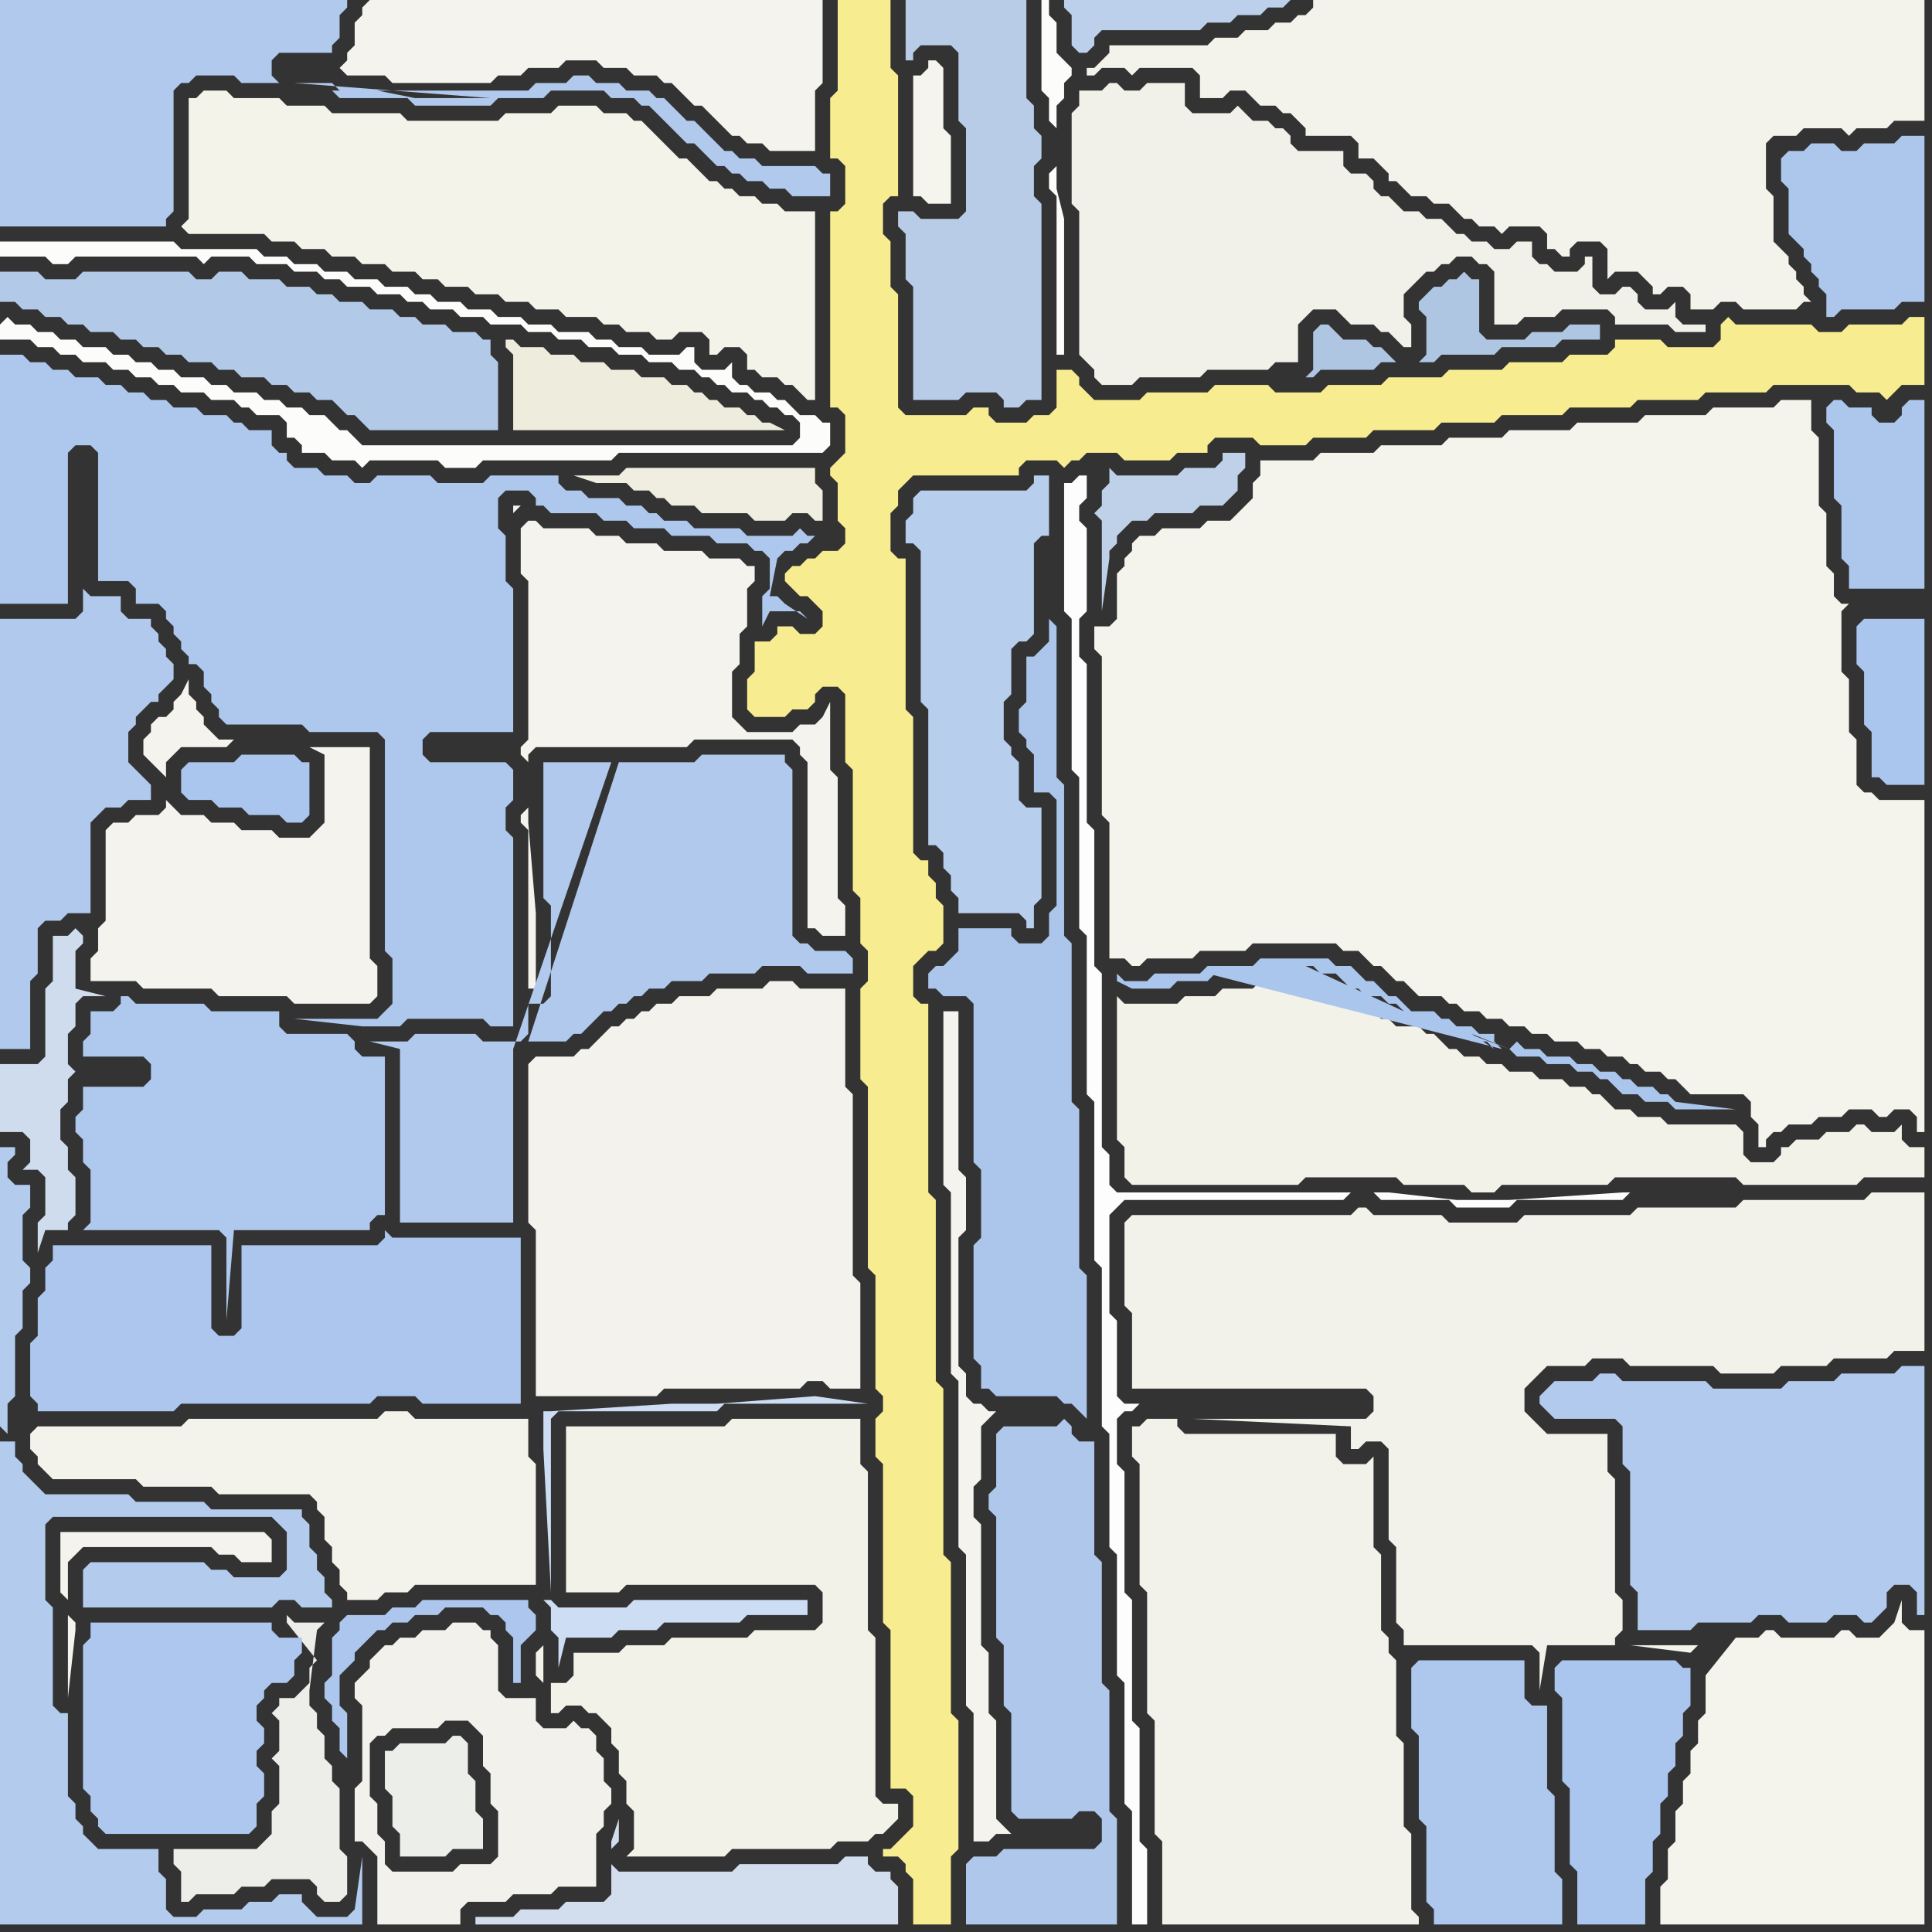 <svg width="256" height="256" xmlns="http://www.w3.org/2000/svg"><rect width="100%" height="100%" fill="#333333" stroke="none"/><script> 
var tempColor;
function hoverPath(evt){
obj = evt.target;
tempColor = obj.getAttribute("fill");
obj.setAttribute("fill","red");
//alert(tempColor);
//obj.setAttribute("stroke","red");}
function recoverPath(evt){
obj = evt.target;
obj.setAttribute("fill", tempColor);
//obj.setAttribute("stroke", tempColor);
}</script><path onmouseover="hoverPath(evt)" onmouseout="recoverPath(evt)" fill="rgb(236,238,234)" d="M  51,232l 0,5 1,1 0,4 1,1 0,3 6,0 1,-1 4,0 0,-4 -1,-1 0,-4 -1,-1 0,-4 -1,-1 -1,0 -1,1 -6,0 -1,1Z"/>
<path onmouseover="hoverPath(evt)" onmouseout="recoverPath(evt)" fill="rgb(243,242,233)" d="M  78,219l -2,0 0,3 -1,1 -2,0 0,4 1,0 1,-1 2,0 1,1 1,0 1,1 1,1 0,2 1,1 0,3 1,1 0,3 1,1 0,5 -1,1 13,0 1,-1 13,0 1,-1 4,0 1,-1 1,0 1,-1 1,-1 0,-2 -2,0 -1,-1 0,-21 -1,-1 0,-21 -1,-1 0,-6 -17,0 -1,1 -21,0 0,22 7,0 1,-1 25,0 1,1 0,4 -1,1 -8,0 -1,1 -10,0 -1,1 -5,0 -1,1 -4,0 -6,4 0,-5 -1,1 0,3 1,1 6,-4Z"/>
<path onmouseover="hoverPath(evt)" onmouseout="recoverPath(evt)" fill="rgb(245,244,237)" d="M  124,8l -1,0 0,1 -1,1 -1,0 0,16 1,0 1,1 3,0 0,-9 -1,-1 0,-8 -1,-1Z"/>
<path onmouseover="hoverPath(evt)" onmouseout="recoverPath(evt)" fill="rgb(244,243,236)" d="M  202,136l 0,0 1,1 2,0 1,1 3,0 1,1 2,0 1,1 2,0 1,1 1,0 1,1 2,0 1,1 1,0 1,1 1,1 7,0 1,1 0,2 1,1 0,3 1,0 0,-1 1,-1 1,0 1,-1 3,0 1,-1 3,0 1,-1 3,0 1,1 1,0 1,-1 2,0 1,1 0,2 1,0 0,-44 -6,0 -1,-1 -1,0 -1,-1 0,-6 -1,-1 0,-7 -1,-1 0,-8 1,-1 -1,0 -1,-1 0,-3 -1,-1 0,-7 -1,-1 0,-9 -1,-1 0,-4 -4,0 -1,1 -8,0 -1,1 -8,0 -1,1 -8,0 -1,1 -8,0 -1,1 -7,0 -1,1 -8,0 -1,1 -7,0 -1,1 -7,0 0,2 -1,1 0,2 -1,1 -1,1 -1,1 -3,0 -1,1 -5,0 -1,1 -2,0 -1,1 0,1 -1,1 0,1 -1,1 0,6 -1,1 -2,0 0,3 1,1 0,21 1,1 0,18 2,0 1,1 1,0 1,-1 6,0 1,-1 6,0 1,-1 11,0 1,1 2,0 1,1 1,1 1,0 1,1 1,1 1,0 1,1 1,1 3,0 1,1 1,0 1,1 2,0 1,1 2,0 1,1Z"/>
<path onmouseover="hoverPath(evt)" onmouseout="recoverPath(evt)" fill="rgb(177,202,237)" d="M  243,183l -6,0 -1,1 -9,0 -1,-1 -11,0 -1,-1 -2,0 -1,1 -5,0 -1,1 -1,1 0,1 1,1 0,0 1,1 8,0 1,1 0,5 1,1 0,15 1,1 0,5 7,0 1,-1 7,0 1,-1 3,0 1,1 5,0 1,-1 3,0 1,1 1,0 1,-1 1,-1 0,-2 1,-1 2,0 1,1 0,3 1,0 0,-33 -3,0 -1,1 -7,0 -1,1Z"/>
<path onmouseover="hoverPath(evt)" onmouseout="recoverPath(evt)" fill="rgb(244,243,237)" d="M  9,212l 0,-5 1,-1 1,-1 17,0 1,1 2,0 1,1 4,0 0,-3 -1,-1 -27,0 0,8 1,1 0,13 1,-9 0,-1 -1,-1Z"/>
<path onmouseover="hoverPath(evt)" onmouseout="recoverPath(evt)" fill="rgb(244,243,234)" d="M  26,13l -1,0 0,16 -1,1 1,1 10,0 1,1 3,0 1,1 3,0 1,1 3,0 1,1 3,0 1,1 3,0 1,1 2,0 1,1 3,0 1,1 3,0 1,1 3,0 1,1 3,0 1,1 4,0 1,1 2,0 1,1 3,0 1,1 2,0 1,-1 3,0 1,1 0,2 1,0 1,-1 2,0 1,1 0,2 1,0 1,1 2,0 1,1 1,0 1,1 1,1 1,0 0,-25 -4,0 -1,-1 -2,0 -1,-1 -2,0 -1,-1 -1,0 -1,-1 -1,0 -1,-1 -1,-1 -1,-1 -1,0 -1,-1 -1,-1 -1,-1 -1,-1 -1,-1 -1,0 -1,-1 -3,0 -1,-1 -5,0 -1,1 -6,0 -1,1 -12,0 -1,-1 -9,0 -1,-1 -5,0 -1,-1 -6,0 -1,-1 -3,0 -1,1Z"/>
<path onmouseover="hoverPath(evt)" onmouseout="recoverPath(evt)" fill="rgb(172,198,238)" d="M  29,177l -1,-1 0,-11 -21,0 0,2 -1,1 0,3 -1,1 0,5 -1,1 0,7 1,1 0,1 18,0 1,-1 25,0 1,-1 5,0 1,1 13,0 0,-22 -17,0 -1,-1 0,1 -1,1 -18,0 0,11 -1,1Z"/>
<path onmouseover="hoverPath(evt)" onmouseout="recoverPath(evt)" fill="rgb(244,243,237)" d="M  48,1l 0,1 -1,1 0,3 -1,1 0,1 -1,1 0,0 1,1 5,0 1,1 13,0 1,-1 3,0 1,-1 4,0 1,-1 4,0 1,1 3,0 1,1 3,0 1,1 1,0 1,1 1,1 1,1 1,0 1,1 1,1 1,1 1,1 1,0 1,1 2,0 1,1 6,0 0,-8 1,-1 0,-11 -60,0 -1,1Z"/>
<path onmouseover="hoverPath(evt)" onmouseout="recoverPath(evt)" fill="rgb(243,242,236)" d="M  70,141l 0,21 1,1 0,22 16,0 1,-1 18,0 1,-1 2,0 1,1 4,0 0,-14 -1,-1 0,-24 -1,-1 0,-13 -6,0 -1,-1 -3,0 -1,1 -6,0 -1,1 -4,0 -1,1 -2,0 -1,1 -1,0 -1,1 -1,0 -1,1 -1,0 -2,2 -1,1 -1,0 -1,1 -5,0 -1,1Z"/>
<path onmouseover="hoverPath(evt)" onmouseout="recoverPath(evt)" fill="rgb(239,238,225)" d="M  86,65l 0,0 1,1 1,0 1,1 3,0 1,1 6,0 1,1 4,0 1,-1 2,0 1,1 1,0 0,-4 -1,-1 0,-2 -25,0 -1,1 -6,0 3,1 4,0 1,1Z"/>
<path onmouseover="hoverPath(evt)" onmouseout="recoverPath(evt)" fill="rgb(238,237,221)" d="M  95,53l -1,0 -1,-1 -1,0 -1,-1 -2,0 -1,-1 -3,0 -1,-1 -3,0 -1,-1 -3,0 -1,-1 -3,0 -1,-1 -3,0 -1,-1 -1,0 0,1 1,1 0,10 36,0 -2,-1 -1,0 -1,-1 -1,0 -1,-1 -2,0 -1,-1Z"/>
<path onmouseover="hoverPath(evt)" onmouseout="recoverPath(evt)" fill="rgb(247,236,144)" d="M  113,0l -2,0 0,12 -1,1 0,8 1,0 1,1 0,5 -1,1 -1,0 0,26 1,0 1,1 0,5 -1,1 -1,1 0,1 1,1 0,5 1,1 0,2 -1,1 -2,0 -1,1 -1,0 -1,1 -1,0 -1,1 0,1 1,1 0,0 1,1 1,0 1,1 1,1 0,2 -1,1 -2,0 -1,-1 -2,0 0,1 -1,1 -2,0 0,4 -1,1 0,4 1,1 4,0 1,-1 2,0 1,-1 0,-1 1,-1 2,0 1,1 0,9 1,1 0,16 1,1 0,6 1,1 0,4 -1,1 0,12 1,1 0,24 1,1 0,15 1,1 0,2 -1,1 0,5 1,1 0,21 1,1 0,21 2,0 1,1 0,4 -1,1 -1,1 -1,1 -1,0 0,1 2,0 1,1 0,1 1,1 0,6 5,0 0,-9 1,-1 0,-17 -1,-1 0,-20 -1,-1 0,-22 -1,-1 0,-24 -1,-1 0,-25 -1,0 -1,-1 0,-4 1,-1 1,-1 1,0 1,-1 0,-5 -1,-1 0,-2 -1,-1 0,-2 -1,0 -1,-1 0,-18 -1,-1 0,-20 -1,0 -1,-1 0,-5 1,-1 0,-2 1,-1 1,-1 14,0 0,-1 1,-1 4,0 1,1 1,-1 1,0 1,-1 4,0 1,1 6,0 1,-1 4,0 0,-1 1,-1 5,0 1,1 6,0 1,-1 7,0 1,-1 8,0 1,-1 7,0 1,-1 8,0 1,-1 8,0 1,-1 8,0 1,-1 8,0 1,-1 10,0 1,1 3,0 1,1 0,0 1,-1 1,-1 3,0 0,-9 -2,0 -1,1 -7,0 -1,1 -3,0 -1,-1 -10,0 -1,-1 -1,1 0,2 -1,1 -6,0 -1,-1 -6,0 0,1 -1,1 -5,0 -1,1 -7,0 -1,1 -7,0 -1,1 -7,0 -1,1 -7,0 -1,1 -6,0 -1,-1 -7,0 -1,1 -8,0 -1,1 -6,0 -1,-1 -1,-1 0,-1 -1,-1 -2,0 0,5 -1,1 -2,0 -1,1 -4,0 -1,-1 0,-1 -2,0 -1,1 -8,0 -1,-1 0,-15 -1,-1 0,-6 -1,-1 0,-4 1,-1 1,0 0,-16 -1,-1 0,-9Z"/>
<path onmouseover="hoverPath(evt)" onmouseout="recoverPath(evt)" fill="rgb(172,198,235)" d="M  123,129l 0,2 1,0 1,1 3,0 1,1 0,21 1,1 0,9 -1,1 0,15 1,1 0,3 1,0 1,1 8,0 1,1 1,0 1,1 1,1 0,-19 -1,-1 0,-21 -1,-1 0,-21 -1,-1 0,-20 -1,-1 0,-20 -1,-1 0,3 -1,1 -1,1 -1,0 0,6 -1,1 0,3 1,1 0,1 1,1 0,5 2,0 1,1 0,14 -1,1 0,3 -1,1 -3,0 -1,-1 0,-1 -7,0 0,3 -1,1 -1,1 -1,0 -1,1Z"/>
<path onmouseover="hoverPath(evt)" onmouseout="recoverPath(evt)" fill="rgb(241,240,233)" d="M  172,20l 0,0 -1,-1 0,-1 -1,-1 -1,0 -1,-1 -2,0 -1,-1 -1,-1 -1,1 -5,0 -1,-1 0,-3 -5,0 -1,1 -2,0 -1,-1 -1,0 -1,1 -3,0 0,2 -1,1 0,12 1,1 0,19 1,1 1,1 0,1 1,1 4,0 1,-1 8,0 1,-1 8,0 1,-1 3,0 0,-5 1,-1 1,-1 3,0 1,1 1,1 3,0 1,1 1,0 1,1 1,1 1,0 0,-3 -1,-1 0,-3 1,-1 1,-1 1,-1 1,0 1,-1 1,0 1,-1 2,0 1,1 1,0 1,1 0,7 3,0 1,-1 4,0 1,-1 6,0 1,1 0,1 7,0 1,1 4,0 0,-1 -3,0 -1,-1 0,-2 -1,1 -3,0 -1,-1 0,-1 -1,-1 -1,0 -1,1 -2,0 -1,-1 0,-4 -1,0 0,1 -1,1 -3,0 -1,-1 -1,0 -1,-1 0,-2 -2,0 -1,1 -2,0 -1,-1 -2,0 -1,-1 -1,0 -2,-2 -2,0 -1,-1 -2,0 -1,-1 -1,-1 -1,0 -1,-1 0,-1 -1,-1 -2,0 -1,-1 0,-2Z"/>
<path onmouseover="hoverPath(evt)" onmouseout="recoverPath(evt)" fill="rgb(173,199,237)" d="M  187,221l 0,8 1,1 0,11 1,1 0,10 1,1 0,2 17,0 0,-6 -1,-1 0,-10 -1,-1 0,-11 -2,0 -1,-1 0,-5 -14,0 -1,1Z"/>
<path onmouseover="hoverPath(evt)" onmouseout="recoverPath(evt)" fill="rgb(171,198,238)" d="M  206,221l 0,3 1,1 0,11 1,1 0,10 1,1 0,7 9,0 0,-6 1,-1 0,-4 1,-1 0,-4 1,-1 0,-3 1,-1 0,-3 1,-1 0,-3 1,-1 0,-5 -1,0 -1,-1 -15,0 -1,1Z"/>
<path onmouseover="hoverPath(evt)" onmouseout="recoverPath(evt)" fill="rgb(173,198,236)" d="M  236,21l 0,3 1,1 0,6 1,1 1,1 0,1 1,1 0,1 1,1 0,1 1,1 0,3 1,0 1,-1 7,0 1,-1 3,0 0,-22 -3,0 -1,1 -4,0 -1,1 -2,0 -1,-1 -3,0 -1,1 -2,0 -1,1Z"/>
<path onmouseover="hoverPath(evt)" onmouseout="recoverPath(evt)" fill="rgb(179,203,237)" d="M  1,190l 0,-4 1,-1 0,-8 1,-1 0,-5 1,-1 0,-2 -1,-1 0,-6 1,-1 0,-3 -2,0 -1,-1 0,-2 1,-1 0,-1 -2,0 0,37 1,1 -1,1 0,64 48,0 0,-9 -1,7 -1,1 -4,0 -1,-1 -1,-1 0,-1 -3,0 -1,1 -3,0 -1,1 -5,0 -1,1 -3,0 -1,-1 0,-4 -1,-1 0,-3 -8,0 -1,-1 -1,-1 0,-1 -1,-1 0,-2 -1,-1 0,-11 -1,0 -1,-1 0,-13 -1,-1 0,-10 1,-1 29,0 1,1 1,1 0,5 -1,1 -6,0 -1,-1 -2,0 -1,-1 -15,0 -1,1 0,5 25,0 1,-1 2,0 1,1 4,0 0,-1 -1,-1 0,-2 -1,-1 0,-2 -1,-1 0,-3 -1,-1 0,-1 -12,0 -1,-1 -9,0 -1,-1 -11,0 -2,-2 -1,-1 0,-1 -1,-1 0,-2 -2,0 1,-1Z"/>
<path onmouseover="hoverPath(evt)" onmouseout="recoverPath(evt)" fill="rgb(244,243,235)" d="M  4,190l 0,2 1,1 0,1 1,1 1,1 11,0 1,1 9,0 1,1 12,0 1,1 0,1 1,1 0,3 1,1 0,2 1,1 0,2 1,1 0,1 4,0 1,-1 3,0 1,-1 16,0 0,-16 -1,-1 0,-5 -15,0 -1,-1 -3,0 -1,1 -25,0 -1,1 -19,0 -1,1 -1,-1 0,0 1,1Z"/>
<path onmouseover="hoverPath(evt)" onmouseout="recoverPath(evt)" fill="rgb(244,243,237)" d="M  14,110l 0,12 -1,1 0,3 -1,1 0,3 6,0 1,1 9,0 1,1 9,0 1,1 10,0 1,-1 0,-4 -1,-1 0,-28 -8,0 2,1 0,9 -1,1 -1,1 -4,0 -1,-1 -4,0 -1,-1 -3,0 -1,-1 -3,0 -1,-1 -1,-1 0,1 -1,1 -3,0 -1,1 -2,0 -1,1 8,-7 0,-2 1,-1 1,-1 6,0 1,-1 -2,0 -1,-1 -1,-1 0,-1 -1,-1 0,-1 -1,-1 0,-2 -1,2 0,0 -1,1 0,1 -1,1 -1,0 -1,1 0,1 -1,1 0,2 1,1 0,0 1,1 1,1 -8,7Z"/>
<path onmouseover="hoverPath(evt)" onmouseout="recoverPath(evt)" fill="rgb(173,199,237)" d="M  21,80l 0,0 1,1 0,1 1,1 0,1 1,1 0,1 1,1 0,1 1,0 1,1 0,2 1,1 0,1 1,1 0,1 1,1 10,0 1,1 9,0 1,1 0,28 1,1 0,6 -1,1 -1,1 -11,0 9,1 5,0 1,-1 10,0 1,1 3,0 0,-25 -1,-1 0,-3 1,-1 0,-4 -1,-1 -10,0 -1,-1 0,-2 1,-1 11,0 0,-19 -1,-1 0,-6 -1,-1 0,-4 1,-1 3,0 1,1 0,1 1,0 1,1 6,0 1,1 3,0 1,1 4,0 1,1 5,0 1,1 4,0 1,1 1,0 1,1 0,4 -1,1 0,4 1,-2 4,0 1,1 -3,-2 0,0 -1,-1 -1,0 1,-5 0,0 1,-1 1,0 1,-1 1,0 1,-1 -1,0 -1,-1 0,0 -1,1 -6,0 -1,-1 -6,0 -1,-1 -3,0 -1,-1 -1,0 -1,-1 -2,0 -1,-1 -4,0 -1,-1 -2,0 -1,-1 0,-1 -9,0 -1,1 -6,0 -1,-1 -7,0 -1,1 -2,0 -1,-1 -3,0 -1,-1 -3,0 -1,-1 0,-1 -1,0 -1,-1 0,-2 -3,0 -1,-1 -1,0 -1,-1 -3,0 -1,-1 -3,0 -1,-1 -2,0 -1,-1 -2,0 -1,-1 -2,0 -1,-1 -3,0 -1,-1 -2,0 -1,-1 -2,0 -1,-1 -3,0 0,33 9,0 0,-20 1,-1 2,0 1,1 0,17 4,0 1,1 0,2Z"/>
<path onmouseover="hoverPath(evt)" onmouseout="recoverPath(evt)" fill="rgb(171,198,238)" d="M  24,102l 0,3 1,1 3,0 1,1 3,0 1,1 4,0 1,1 2,0 1,-1 0,-7 -1,0 -1,-1 -7,0 -1,1 -6,0 -1,1Z"/>
<path onmouseover="hoverPath(evt)" onmouseout="recoverPath(evt)" fill="rgb(175,200,238)" d="M  28,134l 0,0 -1,-1 -9,0 -1,-1 -1,0 0,1 -1,1 -3,0 0,3 -1,1 0,2 8,0 1,1 0,2 -1,1 -8,0 0,3 -1,1 0,2 1,1 0,3 1,1 0,7 -1,1 18,0 1,1 0,11 1,-12 18,0 0,-1 1,-1 1,0 0,-21 -3,0 -1,-1 0,-1 -1,-1 -8,0 -1,-1 0,-2Z"/>
<path onmouseover="hoverPath(evt)" onmouseout="recoverPath(evt)" fill="rgb(178,201,231)" d="M  42,39l 0,0 -1,-1 -3,0 -1,-1 -4,0 -1,-1 -3,0 -1,1 -2,0 -1,-1 -14,0 -1,1 -4,0 -1,-1 -5,0 0,4 2,0 1,1 2,0 1,1 2,0 1,1 2,0 1,1 3,0 1,1 2,0 1,1 2,0 1,1 2,0 1,1 3,0 1,1 2,0 1,1 3,0 1,1 2,0 1,1 2,0 1,1 2,0 1,1 1,1 1,0 1,1 1,1 17,0 0,-9 -1,-1 0,-2 -1,0 -1,-1 -3,0 -1,-1 -3,0 -1,-1 -2,0 -1,-1 -3,0 -1,-1 -3,0 -1,-1Z"/>
<path onmouseover="hoverPath(evt)" onmouseout="recoverPath(evt)" fill="rgb(237,238,234)" d="M  42,216l 0,0 1,-1 -4,0 -1,-1 0,1 4,5 -1,1 0,2 -1,1 -1,1 -2,0 0,1 -1,1 1,1 0,4 -1,1 1,1 0,5 -1,1 0,3 -1,1 -1,1 -11,0 0,2 1,1 0,4 1,0 1,-1 5,0 1,-1 3,0 1,-1 5,0 1,1 0,1 1,1 2,0 1,-1 0,-5 -1,-1 0,-8 -1,-1 0,-2 -1,-1 0,-3 -1,-1 0,-2 -1,-1 0,-2 1,-8Z"/>
<path onmouseover="hoverPath(evt)" onmouseout="recoverPath(evt)" fill="rgb(172,198,237)" d="M  46,233l 0,-6 -1,-1 0,-4 1,-1 1,-1 0,-1 1,-1 1,-1 1,-1 1,0 1,-1 2,0 1,-1 3,0 1,-1 5,0 1,1 1,0 1,1 0,1 1,1 0,6 1,0 0,-5 1,-1 1,-1 0,-2 -1,-1 0,-1 -14,0 -1,1 -3,0 -1,1 -5,0 -1,1 0,1 -1,1 0,5 -1,1 0,2 1,1 0,2 1,1 0,3 1,1Z"/>
<path onmouseover="hoverPath(evt)" onmouseout="recoverPath(evt)" fill="rgb(244,243,237)" d="M  69,70l 0,6 1,1 0,21 -1,1 0,1 1,1 0,6 -1,1 0,1 1,1 0,21 1,0 0,-10 -1,-12 0,-9 1,-1 20,0 1,-1 13,0 1,1 0,1 1,1 0,22 1,0 1,1 3,0 0,-4 -1,-1 0,-16 -1,-1 0,-9 -1,2 -1,1 -2,0 -1,1 -6,0 -1,-1 -1,-1 0,-6 1,-1 0,-4 1,-1 0,-5 1,-1 0,-2 -1,0 -1,-1 -4,0 -1,-1 -5,0 -1,-1 -4,0 -1,-1 -3,0 -1,-1 -6,0 -1,-1 -1,0 -1,1 -1,29 0,0 1,-29 -1,-2 1,-1 -1,0 0,1 1,2Z"/>
<path onmouseover="hoverPath(evt)" onmouseout="recoverPath(evt)" fill="rgb(205,221,243)" d="M  77,213l -3,0 -1,-1 -1,0 1,1 0,3 1,1 0,4 1,-4 6,0 1,-1 5,0 1,-1 10,0 1,-1 8,0 0,-2 -23,0 -1,1 -6,0 -4,-2 0,-23 1,-1 21,0 1,-1 19,0 -7,-1 0,0 -13,1 -6,0 -16,1 -1,0 0,5 1,19 4,2Z"/>
<path onmouseover="hoverPath(evt)" onmouseout="recoverPath(evt)" fill="rgb(176,201,237)" d="M  81,101l -9,0 0,18 1,1 0,12 -1,1 -2,0 0,4 -1,1 -5,0 -1,-1 -8,0 -1,1 -5,0 4,1 0,23 15,0 0,-23 13,-38 -11,37 5,0 1,-1 1,0 1,-1 1,-1 1,-1 1,0 1,-1 1,0 1,-1 1,0 1,-1 2,0 1,-1 4,0 1,-1 6,0 1,-1 5,0 1,1 6,0 0,-2 -1,-1 -4,0 -1,-1 -1,0 -1,-1 0,-22 -1,-1 0,-1 -11,0 -1,1 -10,0 -12,37 11,-37Z"/>
<path onmouseover="hoverPath(evt)" onmouseout="recoverPath(evt)" fill="rgb(184,206,237)" d="M  120,70l 0,2 1,0 1,1 0,20 1,1 0,18 1,0 1,1 0,2 1,1 0,2 1,1 0,2 8,0 1,1 0,1 1,0 0,-3 1,-1 0,-12 -2,0 -1,-1 0,-5 -1,-1 0,-1 -1,-1 0,-5 1,-1 0,-6 1,-1 1,0 1,-1 0,-12 1,-1 1,0 0,-8 -2,0 0,1 -1,1 -14,0 -1,1 0,2 -1,1Z"/>
<path onmouseover="hoverPath(evt)" onmouseout="recoverPath(evt)" fill="rgb(184,204,231)" d="M  128,18l 0,10 -1,1 -5,0 -1,-1 -2,0 0,2 1,1 0,6 1,1 0,15 6,0 1,-1 4,0 1,1 0,1 2,0 1,-1 2,0 0,-26 -1,-1 0,-4 1,-1 0,-3 -1,-1 0,-3 -1,-1 0,-13 -16,0 0,8 1,0 0,-1 1,-1 4,0 1,1 0,9 1,1Z"/>
<path onmouseover="hoverPath(evt)" onmouseout="recoverPath(evt)" fill="rgb(174,199,235)" d="M  132,190l 0,7 -1,1 0,2 1,1 0,16 1,1 0,8 1,1 0,13 1,1 7,0 1,-1 2,0 1,1 0,3 -1,1 -12,0 -1,1 -3,0 -1,1 0,8 20,0 0,-14 -1,-1 0,-16 -1,-1 0,-16 -1,-1 0,-15 -2,0 -1,-1 0,-1 -1,-1 -1,1 -7,0 -1,1Z"/>
<path onmouseover="hoverPath(evt)" onmouseout="recoverPath(evt)" fill="rgb(243,242,233)" d="M  149,133l 0,0 -1,-1 0,19 1,1 0,4 1,1 22,0 1,-1 12,0 1,1 8,0 1,1 3,0 1,-1 14,0 1,-1 16,0 1,1 15,0 1,-1 8,0 0,-4 -2,0 -1,-1 0,-2 -1,1 -3,0 -1,-1 -1,0 -1,1 -3,0 -1,1 -3,0 -1,1 -1,0 0,1 -1,1 -3,0 -1,-1 0,-3 -1,-1 -9,0 -1,-1 -3,0 -1,-1 -2,0 -1,-1 -1,-1 -1,0 -1,-1 -2,0 -1,-1 -3,0 -1,-1 -3,0 -1,-1 -2,0 -1,-1 -2,0 -1,-1 -1,0 -1,-1 -1,-1 -1,0 -1,-1 -3,0 -1,-1 -1,0 -1,-1 -2,0 -1,-1 -1,0 -1,-1 -1,-1 -2,0 -1,-1 -6,0 -1,1 -4,0 -1,1 -4,0 -1,1Z"/>
<path onmouseover="hoverPath(evt)" onmouseout="recoverPath(evt)" fill="rgb(244,243,236)" d="M  225,218l -9,0 8,1 1,-1 3,-1 0,0 -3,1 1,4 0,5 -1,1 0,3 -1,1 0,3 -1,1 0,3 -1,1 0,4 -1,1 0,4 -1,1 0,5 35,0 0,-39 -2,0 -1,-1 0,-3 -1,3 0,0 -1,1 -1,1 -3,0 -1,-1 -1,0 -1,1 -7,0 -1,-1 -1,0 -1,1 -3,0 -4,5 -1,-4Z"/>
<path onmouseover="hoverPath(evt)" onmouseout="recoverPath(evt)" fill="rgb(172,198,236)" d="M  242,54l 0,2 1,1 0,9 1,1 0,7 1,1 0,3 10,0 0,-25 -2,0 -1,1 0,1 -1,1 -2,0 -1,-1 0,-1 -3,0 -1,-1 -1,0 -1,1Z"/>
<path onmouseover="hoverPath(evt)" onmouseout="recoverPath(evt)" fill="rgb(252,252,251)" d="M  0,43l 0,2 4,0 1,1 2,0 1,1 2,0 1,1 3,0 1,1 2,0 1,1 2,0 1,1 2,0 1,1 3,0 1,1 3,0 1,1 1,0 1,1 3,0 1,1 0,2 1,0 1,1 0,1 3,0 1,1 3,0 1,1 1,-1 9,0 1,1 4,0 1,-1 17,0 1,-1 27,0 1,-1 0,-3 -1,0 -1,-1 -2,0 -1,-1 -1,-1 -1,0 -1,-1 -2,0 -1,-1 -1,0 -1,-1 0,-2 -1,1 -3,0 -1,-1 0,-2 -1,0 -1,1 -4,0 -1,-1 -3,0 -1,-1 -2,0 -1,-1 -4,0 -1,-1 -3,0 -1,-1 -3,0 -1,-1 -3,0 -1,-1 -3,0 -1,-1 -2,0 -1,-1 -3,0 -1,-1 -3,0 -1,-1 -3,0 -1,-1 -3,0 -1,-1 -3,0 -1,-1 -10,0 -1,-1 -23,0 0,2 6,0 1,1 2,0 1,-1 16,0 1,1 1,-1 5,0 1,1 4,0 1,1 3,0 1,1 2,0 1,1 3,0 1,1 3,0 1,1 2,0 1,1 3,0 1,1 3,0 1,1 4,0 1,1 3,0 1,1 3,0 1,1 3,0 1,1 3,0 1,1 3,0 1,1 2,0 1,1 1,0 1,1 1,0 1,1 2,0 1,1 1,0 1,1 1,0 1,1 1,0 1,1 0,2 -1,1 -57,0 -1,-1 -1,-1 -1,0 -1,-1 -1,-1 -2,0 -1,-1 -2,0 -1,-1 -2,0 -1,-1 -3,0 -1,-1 -2,0 -1,-1 -3,0 -1,-1 -2,0 -1,-1 -2,0 -1,-1 -2,0 -1,-1 -3,0 -1,-1 -2,0 -1,-1 -2,0 -1,-1 -2,0 -1,-1 -1,1Z"/>
<path onmouseover="hoverPath(evt)" onmouseout="recoverPath(evt)" fill="rgb(177,201,237)" d="M  0,131l 0,8 4,0 0,-9 1,-1 0,-6 1,-1 2,0 1,-1 3,0 0,-12 1,-1 1,-1 2,0 1,-1 3,0 0,-2 -1,-1 -1,-1 -1,-1 0,-4 1,-1 0,-1 1,-1 1,-1 1,0 0,-1 2,-2 0,-2 -1,-1 0,-1 -1,-1 0,-1 -1,-1 0,-1 -3,0 -1,-1 0,-2 -4,0 -1,-1 0,3 -1,1 -10,0Z"/>
<path onmouseover="hoverPath(evt)" onmouseout="recoverPath(evt)" fill="rgb(206,220,237)" d="M  10,123l 0,0 -1,1 -2,0 0,6 -1,1 0,9 -1,1 -5,0 0,9 3,0 1,1 0,3 -1,1 2,0 1,1 0,5 -1,1 0,4 1,-3 3,0 0,-1 1,-1 0,-5 -1,-1 0,-3 -1,-1 0,-4 1,-1 0,-3 1,-1 -1,-1 0,-4 1,-1 0,-3 1,-1 3,0 -4,-1 0,-5 1,-1 0,-1 -1,-1Z"/>
<path onmouseover="hoverPath(evt)" onmouseout="recoverPath(evt)" fill="rgb(173,199,238)" d="M  11,235l 0,2 1,1 0,2 1,1 0,1 1,1 19,0 1,-1 0,-3 1,-1 0,-3 -1,-1 0,-2 1,-1 0,-2 -1,-1 0,-2 1,-1 0,-1 1,-1 2,0 1,-1 0,-2 1,-1 0,-2 -3,0 -1,-1 0,-1 -24,0 0,2 -1,1Z"/>
<path onmouseover="hoverPath(evt)" onmouseout="recoverPath(evt)" fill="rgb(176,201,236)" d="M  38,11l -1,0 -1,-1 0,-2 1,-1 7,0 0,-1 1,-1 0,-3 1,-1 0,-1 -46,0 0,30 22,0 0,-1 1,-1 0,-16 1,-1 1,0 1,-1 5,0 1,1 6,0 1,1 5,0 1,1 9,0 1,1 10,0 1,-1 6,0 1,-1 7,0 1,1 3,0 1,1 1,0 1,1 1,1 1,1 2,2 1,0 1,1 1,1 1,1 1,0 1,1 1,0 1,1 2,0 1,1 2,0 1,1 5,0 0,-3 -1,0 -1,-1 -7,0 -1,-1 -2,0 -1,-1 -1,0 -2,-2 -1,-1 -1,-1 -1,0 -1,-1 -1,-1 -1,-1 -1,0 -1,-1 -3,0 -1,-1 -3,0 -1,-1 -2,0 -1,1 -4,0 -1,1 -31,0 -1,-1 27,2 -10,0 -5,-1 -5,0 -1,-1 -5,0 26,2 -27,-2Z"/>
<path onmouseover="hoverPath(evt)" onmouseout="recoverPath(evt)" fill="rgb(242,241,236)" d="M  50,239l 0,0 -1,-1 0,-7 1,-1 1,0 1,-1 6,0 1,-1 3,0 1,1 1,1 0,4 1,1 0,4 1,1 0,6 -1,1 -4,0 -1,1 -8,0 -1,-1 0,-3 -1,-1 0,12 11,0 0,-2 1,-1 5,0 1,-1 5,0 1,-1 5,0 0,-7 1,-1 0,-2 1,-1 0,-2 -1,-1 0,-3 -1,-1 0,-2 -1,-1 -1,0 -1,-1 -1,1 -3,0 -1,-1 0,-3 -4,0 -1,-1 0,-6 -1,-1 0,-1 -1,0 -1,-1 -3,0 -1,1 -3,0 -1,1 -2,0 -1,1 -1,0 -1,1 -1,1 0,1 -1,1 -1,1 0,2 1,1 0,10 -1,1 0,7 1,0 2,2Z"/>
<path onmouseover="hoverPath(evt)" onmouseout="recoverPath(evt)" fill="rgb(210,222,237)" d="M  92,248l -10,0 -1,-1 0,4 -1,1 -5,0 -1,1 -5,0 -1,1 -5,0 0,1 56,0 0,-5 -1,-1 0,-1 -2,0 -1,-1 0,-1 -3,0 -1,1 -13,0 -1,1 -5,0 -11,-3 1,-1 0,-3 -1,3 0,1 11,3Z"/>
<path onmouseover="hoverPath(evt)" onmouseout="recoverPath(evt)" fill="rgb(252,252,251)" d="M  140,17l 0,-3 1,-1 0,-2 1,-1 0,-1 -1,-1 -1,-1 0,-4 -1,-1 0,-2 -1,0 0,12 1,1 0,3 1,1 0,5 -1,1 0,2 1,1 0,21 1,0 0,-18 -1,-4Z"/>
<path onmouseover="hoverPath(evt)" onmouseout="recoverPath(evt)" fill="rgb(244,243,237)" d="M  143,243l -9,0 -1,-1 -1,-1 0,-13 -1,-1 0,-8 -1,-1 0,-16 -1,-1 0,-4 1,-1 0,-7 1,-1 1,-1 -1,0 -1,-1 -1,0 -1,-1 0,-3 -1,-1 0,-17 1,-1 0,-7 -1,-1 0,-21 -2,0 0,23 1,1 0,24 1,1 0,22 1,1 0,20 1,1 0,17 2,0 1,-1Z"/>
<path onmouseover="hoverPath(evt)" onmouseout="recoverPath(evt)" fill="rgb(253,253,253)" d="M  144,63l -1,0 -1,1 -1,0 0,17 1,1 0,20 1,1 0,20 1,1 0,21 1,1 0,21 1,1 0,21 1,1 0,15 1,1 0,16 1,1 0,16 1,1 0,15 2,0 0,-10 -1,-1 0,-15 -1,-1 0,-16 -1,-1 0,-16 -1,-1 0,-6 1,-1 1,0 1,-1 -2,0 -1,-1 0,-10 -1,-1 0,-13 1,-1 1,-1 29,0 1,-1 3,0 1,1 9,0 1,1 7,0 1,-1 14,0 1,-1 -1,0 -15,1 -7,0 -9,-1 -36,0 -1,-1 0,-4 -1,-1 0,-23 -1,-1 0,-18 -1,-1 0,-21 -1,-1 0,-5 1,-1 0,-11 -1,-1 0,-2 1,-1Z"/>
<path onmouseover="hoverPath(evt)" onmouseout="recoverPath(evt)" fill="rgb(191,209,232)" d="M  146,75l 0,6 1,-7 0,-1 1,-1 0,-1 1,-1 1,-1 2,0 1,-1 5,0 1,-1 3,0 1,-1 1,-1 0,-2 1,-1 0,-2 -3,0 0,1 -1,1 -4,0 -1,1 -8,0 -1,-1 0,2 -1,1 0,2 -1,1 1,1Z"/>
<path onmouseover="hoverPath(evt)" onmouseout="recoverPath(evt)" fill="rgb(243,242,234)" d="M  149,163l 0,10 1,1 0,10 31,0 1,1 0,2 -1,1 -23,0 21,1 0,3 1,0 1,-1 2,0 1,1 0,12 1,1 0,10 1,1 0,2 17,0 1,1 0,5 1,-6 9,0 0,-1 1,-1 0,-4 -1,-1 0,-15 -1,-1 0,-5 -8,0 -1,-1 -1,-1 -1,-1 0,-3 1,-1 1,-1 1,-1 5,0 1,-1 4,0 1,1 11,0 1,1 7,0 1,-1 6,0 1,-1 7,0 1,-1 4,0 0,-21 -7,0 -1,1 -16,0 -1,1 -13,0 -1,1 -14,0 -1,1 -9,0 -1,-1 -9,0 -1,-1 -1,0 -1,1 -29,0 -1,1Z"/>
<path onmouseover="hoverPath(evt)" onmouseout="recoverPath(evt)" fill="rgb(243,242,235)" d="M  151,6l -4,0 0,1 -1,1 -1,1 -1,0 0,1 1,0 1,-1 3,0 1,1 1,-1 7,0 1,1 0,3 3,0 1,-1 2,0 1,1 1,1 2,0 1,1 1,0 1,1 1,1 0,1 6,0 1,1 0,2 2,0 1,1 1,1 0,1 1,0 1,1 1,1 2,0 1,1 2,0 1,1 1,1 1,0 1,1 2,0 1,1 1,-1 4,0 1,1 0,2 1,0 1,1 1,0 0,-1 1,-1 3,0 1,1 0,4 1,-1 3,0 1,1 1,1 0,1 1,0 1,-1 2,0 1,1 0,2 3,0 1,-1 2,0 1,1 7,0 1,-1 1,0 -1,-1 0,-1 -1,-1 0,-1 -1,-1 0,-1 -1,-1 -1,-1 0,-6 -1,-1 0,-6 1,-1 3,0 1,-1 5,0 1,1 1,-1 4,0 1,-1 4,0 0,-16 -81,0 0,1 -1,1 -1,0 -1,1 -2,0 -1,1 -3,0 -1,1 -3,0 -1,1Z"/>
<path onmouseover="hoverPath(evt)" onmouseout="recoverPath(evt)" fill="rgb(243,242,234)" d="M  151,189l -1,0 0,4 1,1 0,16 1,1 0,16 1,1 0,15 1,1 0,11 34,0 0,-1 -1,-1 0,-10 -1,-1 0,-11 -1,-1 0,-10 -1,-1 0,-2 -1,-1 0,-10 -1,-1 0,-12 -1,1 -3,0 -1,-1 0,-3 -20,0 -1,-1 0,-1 -4,0 -1,1Z"/>
<path onmouseover="hoverPath(evt)" onmouseout="recoverPath(evt)" fill="rgb(188,208,235)" d="M  159,4l 0,0 1,-1 3,0 1,-1 3,0 1,-1 2,0 1,-1 -30,0 0,1 1,1 0,4 1,1 1,0 1,-1 0,-1 1,-1Z"/>
<path onmouseover="hoverPath(evt)" onmouseout="recoverPath(evt)" fill="rgb(175,198,226)" d="M  189,39l 0,0 -1,1 0,1 1,1 0,5 -1,1 2,0 1,-1 7,0 1,-1 7,0 1,-1 5,0 0,-2 -4,0 -1,1 -4,0 -1,1 -5,0 -1,-1 0,-7 -1,0 -1,-1 -1,1 -1,0 -1,1 -1,0 -1,1 -4,9 -1,-1 -1,-1 -1,0 -1,-1 -3,0 -1,-1 -1,-1 -1,0 -1,1 0,5 -1,1 1,0 1,-1 7,0 1,-1 2,0 4,-9Z"/>
<path onmouseover="hoverPath(evt)" onmouseout="recoverPath(evt)" fill="rgb(171,198,237)" d="M  200,139l 0,0 1,1 3,0 1,1 3,0 1,1 2,0 1,1 1,0 1,1 1,1 2,0 1,1 3,0 1,1 8,0 -8,-1 -1,-1 -1,0 -1,-1 -2,0 -1,-1 -1,0 -1,-1 -2,0 -1,-1 -2,0 -1,-1 -3,0 -1,-1 -2,0 -1,-1 -1,1 -1,0 -1,-1 0,-1 -2,0 -1,-1 -2,0 -1,-1 -1,0 -1,-1 -3,0 -1,-1 -1,-1 -1,0 -1,-1 -1,-1 -1,0 -1,-1 -1,-1 -2,0 -1,-1 -9,0 -1,1 -6,0 -1,1 -6,0 -1,1 -3,0 -1,-1 0,1 2,1 5,0 1,-1 4,0 1,-1 -1,0 39,10 1,0 -27,-11 1,0 1,1 2,0 1,1 1,1 1,0 1,1 2,0 1,1 1,0 1,1 -13,-6 27,11 -8,-3 1,1 1,0 1,1 2,0 1,1 -3,-2Z"/>
<path onmouseover="hoverPath(evt)" onmouseout="recoverPath(evt)" fill="rgb(171,198,238)" d="M  246,83l 0,5 1,1 0,7 1,1 0,6 1,0 1,1 5,0 0,-22 -8,0 -1,1Z"/>
</svg>